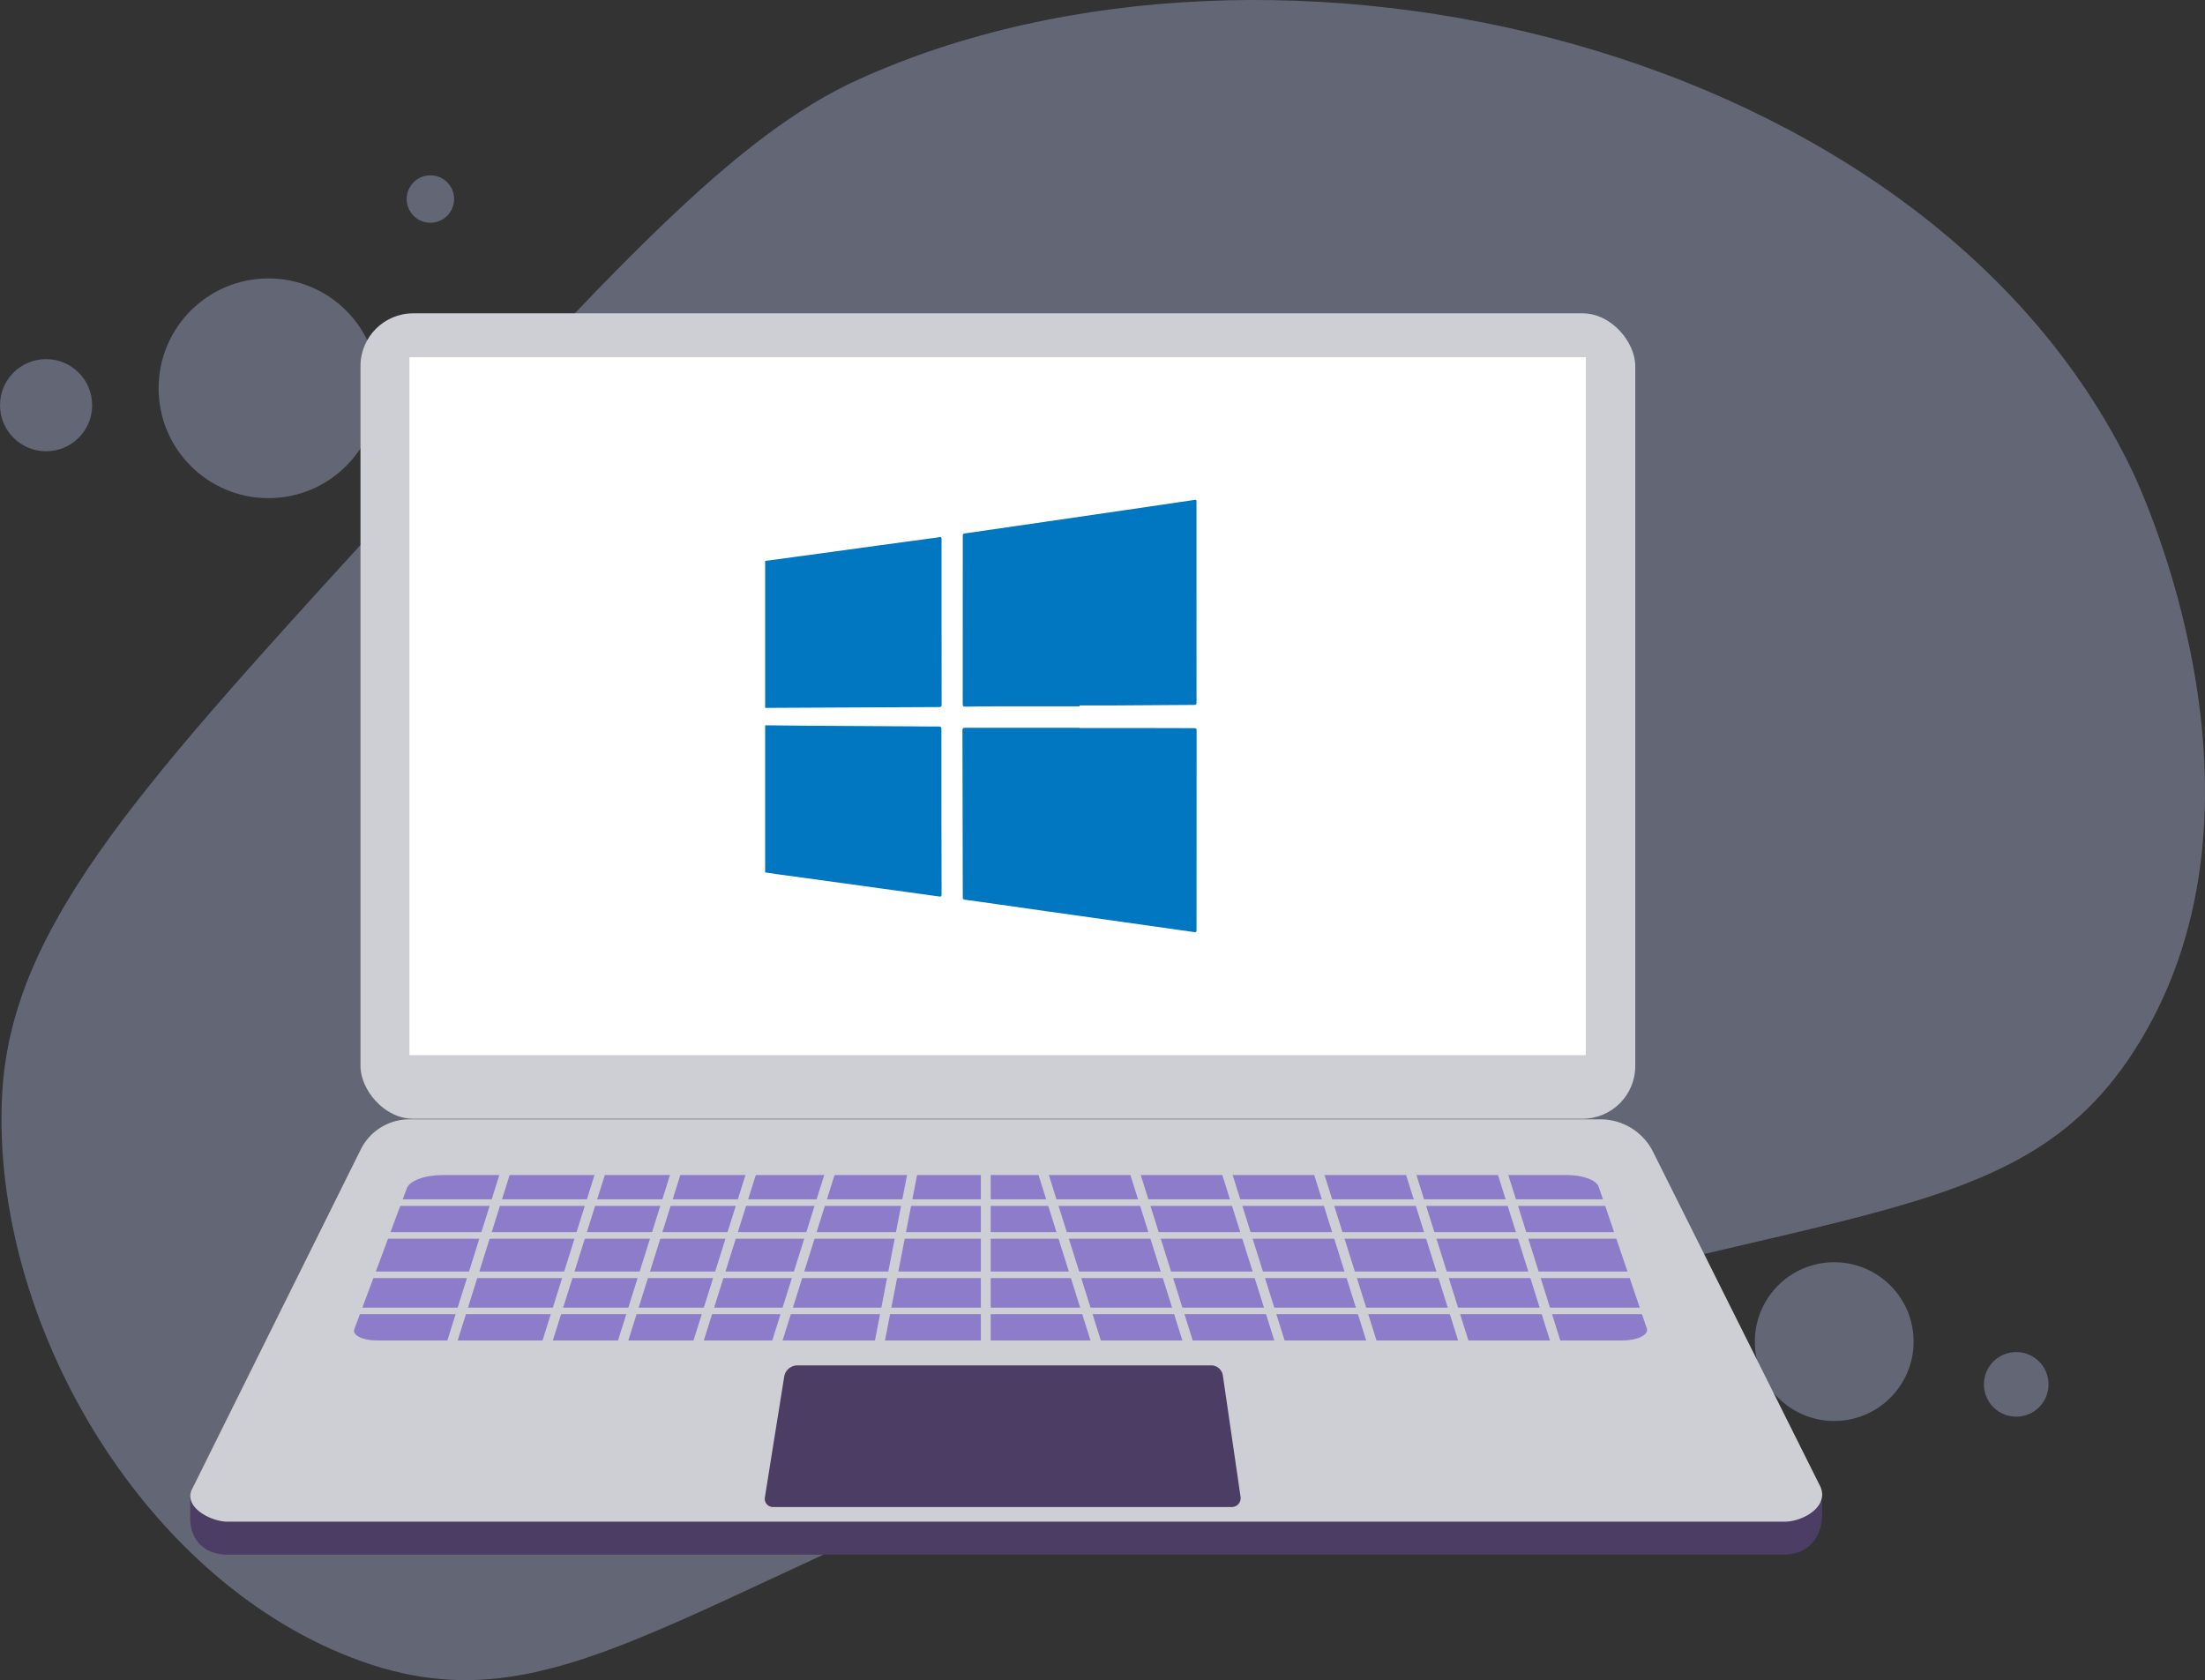 <svg xmlns="http://www.w3.org/2000/svg" width="402" height="306.35" viewBox="0 0 402 306.35"><rect x="0" y="0" width="402" height="306.35" fill="#333333" stroke="none"/><defs><style>.a{opacity:0.7;}.b{fill:#bec9f2;opacity:0.49;}.c{fill:#b35328;}.d{fill:#e9e9e9;}.e{fill:#8e94a0;}.f{fill:#4b3d64;}.g{fill:#cecfd4;}.h{fill:#fff;}.i{fill:#8c7cc9;}.j{fill:#0077c0;}</style></defs><g transform="translate(-778.128 -7516.063)"><g transform="translate(778.128 7516.063)"><g class="a"><path class="b" d="M846.045,7613.072c44.039-48.19,66.057-72.285,88.662-82.534,75.52-34.246,194.713-6.64,232.141,71.278,1.947,4.053,28.084,60.5,1.353,104.321-22.381,36.692-59.189,27.434-157.812,60.478C904.8,7801.99,883.024,7834.036,842.246,7818.3c-38.608-14.9-65.565-61.561-63.726-102.1C779.886,7686.054,801.958,7661.315,846.045,7613.072Z" transform="translate(-778.163 -7516.063)"/><circle class="b" cx="20.032" cy="20.032" r="20.032" transform="translate(28.914 50.767)"/><circle class="b" cx="8.401" cy="8.401" r="8.401" transform="translate(0 65.481)"/><circle class="b" cx="14.473" cy="14.473" r="14.473" transform="translate(319.929 230.148)"/><circle class="b" cx="5.892" cy="5.892" r="5.892" transform="translate(361.69 246.528)"/><circle class="b" cx="4.323" cy="4.323" r="4.323" transform="translate(74.142 31.969)"/><circle class="b" cx="4.323" cy="4.323" r="4.323" transform="translate(285.361 258.67)"/></g><g transform="translate(34.678 57.131)"><path class="c" d="M857.783,7686.6h0a.854.854,0,0,1-.5-1.094l.693-1.881,1.6.588-.693,1.883A.854.854,0,0,1,857.783,7686.6Z" transform="translate(-821.97 -7592.609)"/><path class="c" d="M867.863,7690.308h0a.854.854,0,0,1-.5-1.094l.693-1.883c.047-.126,1.592.605,1.592.605l-.687,1.866A.854.854,0,0,1,867.863,7690.308Z" transform="translate(-823.138 -7593.037)"/><path class="d" d="M857.589,7686.083h0a.854.854,0,0,1-.506-1.094l.759-2.06a.852.852,0,0,1,1.094-.5h0a.853.853,0,0,1,.506,1.093l-.759,2.061A.853.853,0,0,1,857.589,7686.083Z" transform="translate(-821.948 -7592.464)"/><path class="d" d="M867.648,7689.789h0a.855.855,0,0,1-.5-1.094l.759-2.062a.856.856,0,0,1,1.094-.506h0a.856.856,0,0,1,.5,1.095l-.759,2.062A.855.855,0,0,1,867.648,7689.789Z" transform="translate(-823.113 -7592.893)"/><rect class="e" width="5.587" height="3.622" transform="translate(33.496 113.289) rotate(20.217)"/><rect class="e" width="5.587" height="3.622" transform="translate(35.885 107.298) rotate(20.217)"/><path class="f" d="M1107.965,7827.066h-283.8c-3.152,0-6.48-1.589-6.817-6.217V7816.6l31.064-57.4a9.887,9.887,0,0,1,8.856-5.49h217.177c4.053,0,12.99,7.981,14.8,11.607l25.628,52.243v1.876C1114.939,7824.873,1111.422,7827.066,1107.965,7827.066Z" transform="translate(-817.35 -7600.729)"/><path class="g" d="M1107.994,7820.269h-283.8c-3.151,0-8.339-2.763-6.391-6.159l30.639-61.712a9.887,9.887,0,0,1,8.856-5.491h217.178a10.7,10.7,0,0,1,9.569,5.917l30.328,60.688C1116.5,7817.38,1111.45,7820.269,1107.994,7820.269Z" transform="translate(-817.353 -7599.94)"/><rect class="g" width="232.409" height="146.858" rx="9.611" transform="translate(31.044)"/><rect class="h" width="214.48" height="127.254" transform="translate(39.967 8.01)"/><path class="f" d="M1020.954,7823.478H937.331a1.508,1.508,0,0,1-1.489-1.745l3.526-22.026a2.45,2.45,0,0,1,2.419-2.063h75.424a2.153,2.153,0,0,1,2.13,1.843l3.232,22.149A1.633,1.633,0,0,1,1020.954,7823.478Z" transform="translate(-831.077 -7605.819)"/><path class="i" d="M1082.432,7788.551H855.223c-2.521,0-4.444-.968-4.046-2.037l9.581-25.714c.516-1.388,3.3-2.408,6.572-2.408h204.933c2.9,0,5.369.916,5.788,2.151l8.782,25.857C1087.176,7787.541,1085.109,7788.551,1082.432,7788.551Z" transform="translate(-821.263 -7601.271)"/><g transform="translate(29.263 151.379)"><rect class="g" width="236.941" height="1.197" transform="translate(0 10.171)"/><rect class="g" width="236.941" height="1.197" transform="translate(0 16.155)"/><rect class="g" width="236.941" height="1.197" transform="translate(0 23.335)"/><rect class="g" width="236.941" height="1.197" transform="translate(0 29.917)"/><rect class="g" width="1.795" height="39.49" transform="translate(28.695 0.638) rotate(17.439)"/><rect class="g" width="1.795" height="39.49" transform="translate(46.047 0.638) rotate(17.439)"/><rect class="g" width="1.795" height="39.49" transform="translate(59.809 0.638) rotate(17.439)"/><rect class="g" width="1.795" height="39.49" transform="translate(73.571 0.638) rotate(17.439)"/><rect class="g" width="1.795" height="39.49" transform="translate(87.931 0.638) rotate(17.439)"/><rect class="g" width="1.795" height="39.49" transform="translate(102.502 0.19) rotate(10.978)"/><rect class="g" width="1.795" height="39.49" transform="translate(114.881)"/><rect class="g" width="1.795" height="39.49" transform="translate(207.73 1.176) rotate(-17.439)"/><rect class="g" width="1.795" height="39.49" transform="translate(190.977 1.176) rotate(-17.439)"/><rect class="g" width="1.795" height="39.49" transform="translate(174.223 1.176) rotate(-17.439)"/><rect class="g" width="1.795" height="39.49" transform="translate(157.47 1.176) rotate(-17.439)"/><rect class="g" width="1.795" height="39.49" transform="translate(140.716 1.176) rotate(-17.439)"/><rect class="g" width="1.795" height="39.49" transform="translate(123.963 1.176) rotate(-17.439)"/></g></g></g><g transform="translate(917.622 7607.21)"><path class="j" d="M968.078,7657.387c0,.359-.1.433-.44.433q-10.657.042-21.315.1-5.211.028-10.419.051v-26.793q5.293-.719,10.587-1.437c3.372-.461,6.742-.932,10.114-1.391q4.8-.656,9.607-1.3c.471-.063.945-.112,1.409-.206.356-.073.444.019.444.383q-.016,7.352,0,14.7Q968.065,7649.661,968.078,7657.387Z" transform="translate(-935.903 -7620.045)"/><path class="j" d="M968.073,7696.448c0,.382-.1.462-.462.411q-5.114-.719-10.231-1.417-4.761-.657-9.524-1.318c-3.174-.437-6.351-.864-9.527-1.3-.783-.106-1.565-.229-2.346-.344q0-13.094,0-26.188c0-.164.066-.346-.076-.489v-.159c2.507.025,5.016.059,7.524.075q9.469.063,18.937.115c1.73.01,3.46.04,5.19.034.372,0,.48.075.48.468q-.013,8.323.006,16.641Q968.05,7689.713,968.073,7696.448Z" transform="translate(-935.903 -7624.542)"/><path class="j" d="M935.979,7666.312q.005,13.1,0,26.188l-.08.035v-26.712C936.045,7665.966,935.979,7666.148,935.979,7666.312Z" transform="translate(-935.903 -7624.563)"/><path class="j" d="M1019.273,7656.064c0,.383-.091.472-.473.474-4.994.021-9.986.068-14.979.1-1.955.013-3.91,0-5.864,0v.157q-7.054,0-14.106,0c-2.246,0-4.491.026-6.736.059-.339,0-.47-.055-.47-.44q.02-15.337.008-30.674c0-.256,0-.413.351-.464,4.91-.7,9.817-1.42,14.724-2.136l14.135-2.062c4.347-.634,8.695-1.262,13.038-1.916.39-.059.365.095.365.358q-.007,7.232,0,14.464Q1019.264,7645.028,1019.273,7656.064Z" transform="translate(-940.624 -7619.156)"/><path class="j" d="M1019.264,7703.077c0,.344-.11.376-.407.334q-4.68-.672-9.364-1.327l-9.758-1.378q-3.859-.543-7.719-1.085-4.6-.65-9.207-1.31c-1.919-.271-3.838-.556-5.762-.8-.369-.046-.4-.193-.4-.5q-.012-9.729-.039-19.458c-.007-3.633,0-7.266-.021-10.9,0-.386.072-.5.485-.5q10.423.023,20.844.01v.038q5.847,0,11.691,0c3.091,0,6.182.023,9.273.023.308,0,.4.078.4.393Q1019.256,7684.849,1019.264,7703.077Z" transform="translate(-940.616 -7624.602)"/></g></g></svg>